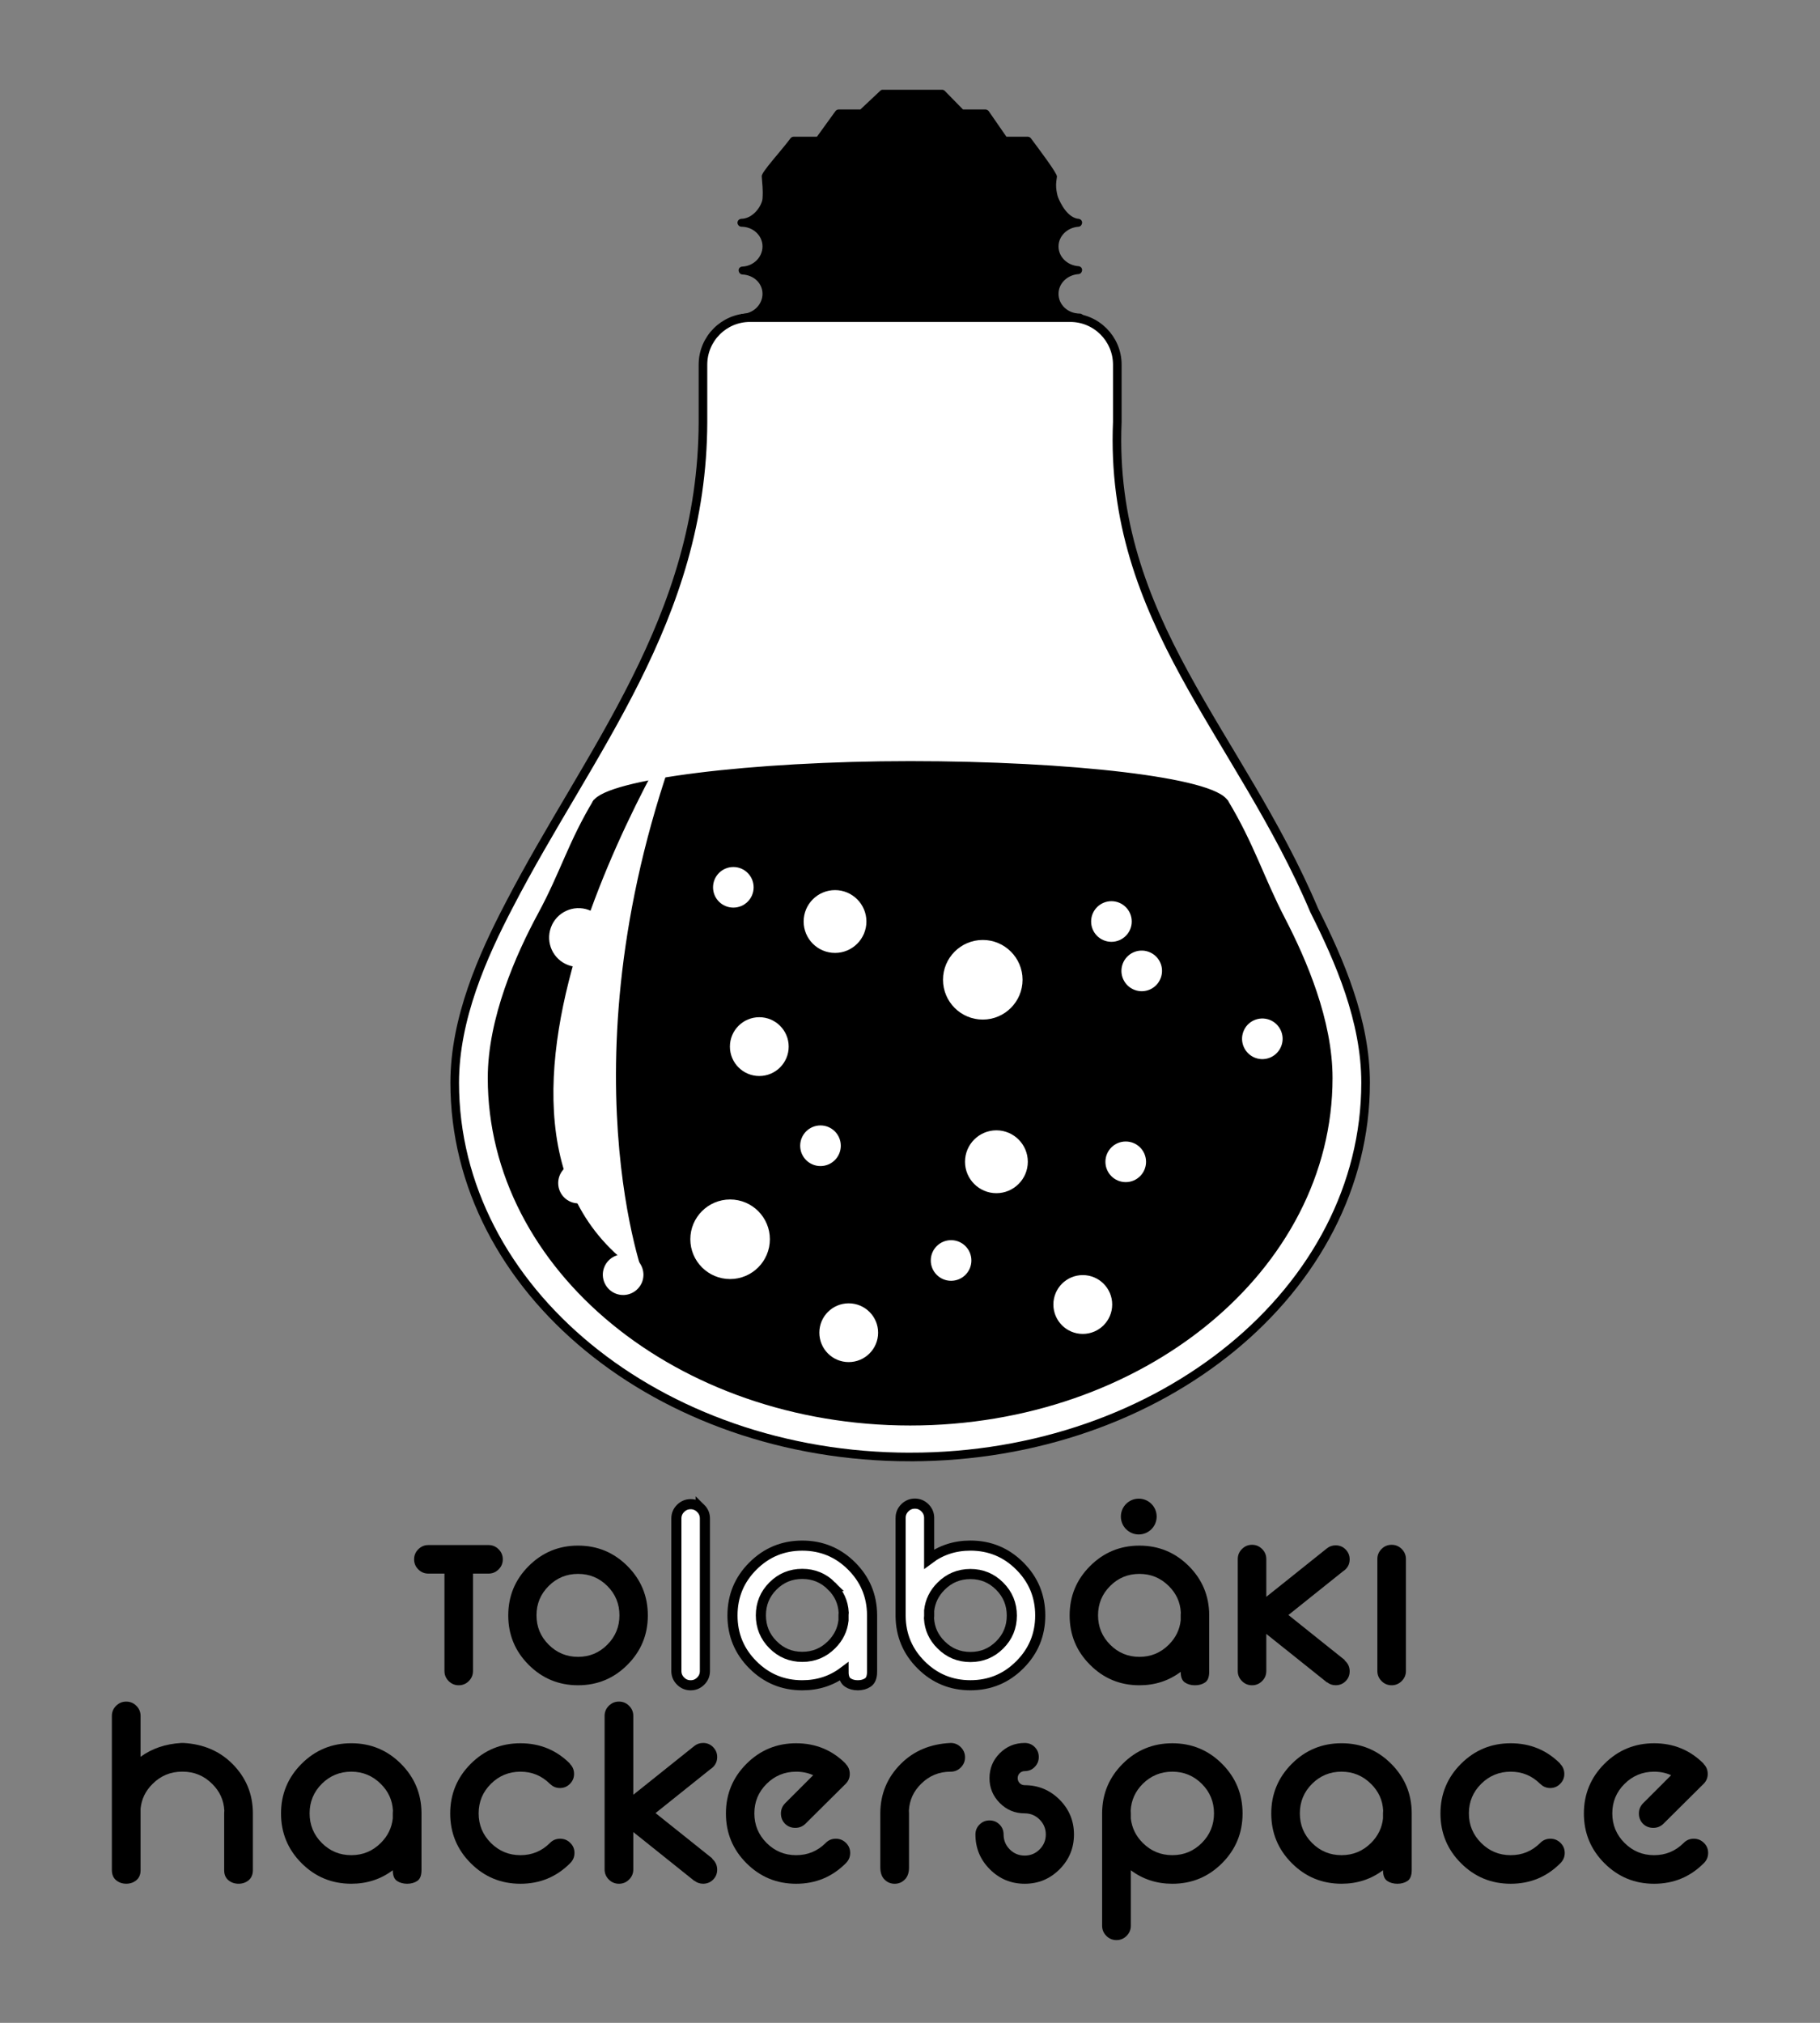<?xml version="1.0" encoding="UTF-8" standalone="no"?>
<!-- Generator: Adobe Illustrator 15.1.0, SVG Export Plug-In . SVG Version: 6.00 Build 0)  -->

<svg
   xmlns:dc="http://purl.org/dc/elements/1.1/"
   xmlns:cc="http://creativecommons.org/ns#"
   xmlns:rdf="http://www.w3.org/1999/02/22-rdf-syntax-ns#"
   xmlns:svg="http://www.w3.org/2000/svg"
   xmlns="http://www.w3.org/2000/svg"
   xmlns:xlink="http://www.w3.org/1999/xlink"
   xmlns:sodipodi="http://sodipodi.sourceforge.net/DTD/sodipodi-0.dtd"
   xmlns:inkscape="http://www.inkscape.org/namespaces/inkscape"
   version="1.1"
   id="Layer_1"
   x="0px"
   y="0px"
   width="144"
   height="160"
   viewBox="0 0 144 160"
   enable-background="new 0 0 144 135"
   xml:space="preserve"
   inkscape:version="0.48.3.1 r9886"
   sodipodi:docname="logo-outlines-bw-gloss2.svg"
   inkscape:export-filename="/home/jkruse/Documents/labaki/logo-outlines-bw-gloss2.png"
   inkscape:export-xdpi="1200.23"
   inkscape:export-ydpi="1200.23"><rect x="0" y="0" width="144" height="160" fill="#808080" stroke="none"/><defs
   id="defs165"><linearGradient
     id="linearGradient3831"><stop
       style="stop-color:#ebebff;stop-opacity:1;"
       offset="0"
       id="stop3833" /><stop
       style="stop-color:#ebebff;stop-opacity:0.004;"
       offset="1"
       id="stop3835" /></linearGradient><linearGradient
     inkscape:collect="always"
     xlink:href="#linearGradient3841"
     id="linearGradient3847"
     x1="70.288"
     y1="50.233"
     x2="61.569"
     y2="80.875"
     gradientUnits="userSpaceOnUse" /><linearGradient
     inkscape:collect="always"
     id="linearGradient3841"><stop
       style="stop-color:#ffffff;stop-opacity:1;"
       offset="0"
       id="stop3843" /><stop
       style="stop-color:#ffffff;stop-opacity:0;"
       offset="1"
       id="stop3845" /></linearGradient><linearGradient
     id="linearGradient3822"><stop
       style="stop-color:#8dc63f;stop-opacity:1;"
       offset="0"
       id="stop3824" /><stop
       style="stop-color:#c0ffaa;stop-opacity:0;"
       offset="1"
       id="stop3826" /></linearGradient><linearGradient
     id="linearGradient3831-6"><stop
       style="stop-color:#ebebff;stop-opacity:1;"
       offset="0"
       id="stop3833-0" /><stop
       style="stop-color:#ebebff;stop-opacity:0.004;"
       offset="1"
       id="stop3835-9" /></linearGradient><linearGradient
     inkscape:collect="always"
     xlink:href="#linearGradient3851"
     id="linearGradient3857"
     x1="68.504"
     y1="32.844"
     x2="47.685"
     y2="31.195"
     gradientUnits="userSpaceOnUse"
     gradientTransform="matrix(0.734,0,0,0.734,70.336,55.446)" /><linearGradient
     inkscape:collect="always"
     id="linearGradient3851"><stop
       style="stop-color:#ffffff;stop-opacity:1;"
       offset="0"
       id="stop3853" /><stop
       style="stop-color:#ffffff;stop-opacity:0;"
       offset="1"
       id="stop3855" /></linearGradient><linearGradient
     inkscape:collect="always"
     xlink:href="#linearGradient3822-0"
     id="linearGradient3115-3"
     x1="45.77"
     y1="52.271"
     x2="46.325"
     y2="9.479"
     gradientUnits="userSpaceOnUse" /><linearGradient
     id="linearGradient3822-0"><stop
       style="stop-color:#5cff5c;stop-opacity:1;"
       offset="0"
       id="stop3824-5" /><stop
       style="stop-color:#c0ffaa;stop-opacity:0;"
       offset="1"
       id="stop3826-3" /></linearGradient><filter
     color-interpolation-filters="sRGB"
     inkscape:collect="always"
     id="filter6865-5-1"
     x="-0.105"
     width="1.21"
     y="-0.14"
     height="1.28"><feGaussianBlur
       inkscape:collect="always"
       stdDeviation="3.41"
       id="feGaussianBlur6867-9-9" /></filter><linearGradient
     id="linearGradient3831-2"><stop
       style="stop-color:#ebebff;stop-opacity:1;"
       offset="0"
       id="stop3833-7" /><stop
       style="stop-color:#ebebff;stop-opacity:0.004;"
       offset="1"
       id="stop3835-5" /></linearGradient><linearGradient
     inkscape:collect="always"
     xlink:href="#linearGradient3841-3"
     id="linearGradient3847-4"
     x1="70.288"
     y1="50.233"
     x2="61.569"
     y2="80.875"
     gradientUnits="userSpaceOnUse" /><linearGradient
     inkscape:collect="always"
     id="linearGradient3841-3"><stop
       style="stop-color:#ffffff;stop-opacity:1;"
       offset="0"
       id="stop3843-65" /><stop
       style="stop-color:#ffffff;stop-opacity:0;"
       offset="1"
       id="stop3845-4" /></linearGradient><linearGradient
     inkscape:collect="always"
     xlink:href="#linearGradient3851-6"
     id="linearGradient3857-6"
     x1="68.504"
     y1="32.844"
     x2="47.685"
     y2="31.195"
     gradientUnits="userSpaceOnUse"
     gradientTransform="matrix(0.734,0,0,0.734,70.336,55.446)" /><linearGradient
     inkscape:collect="always"
     id="linearGradient3851-6"><stop
       style="stop-color:#ffffff;stop-opacity:1;"
       offset="0"
       id="stop3853-6" /><stop
       style="stop-color:#ffffff;stop-opacity:0;"
       offset="1"
       id="stop3855-0" /></linearGradient><linearGradient
     y2="93.497"
     x2="63.245"
     y1="123.752"
     x1="72.154"
     gradientTransform="matrix(1.314,0,0,1.254,33.868,-1.15)"
     gradientUnits="userSpaceOnUse"
     id="linearGradient3160"
     xlink:href="#linearGradient3822-1"
     inkscape:collect="always" /><linearGradient
     inkscape:collect="always"
     id="linearGradient3822-1"><stop
       style="stop-color:#ffffff;stop-opacity:1;"
       offset="0"
       id="stop3824-8" /><stop
       style="stop-color:#ffffff;stop-opacity:0;"
       offset="1"
       id="stop3826-0" /></linearGradient><linearGradient
     y2="93.497"
     x2="63.245"
     y1="123.752"
     x1="72.154"
     gradientTransform="matrix(1.314,0,0,1.254,33.868,-1.15)"
     gradientUnits="userSpaceOnUse"
     id="linearGradient3563"
     xlink:href="#linearGradient3822-1"
     inkscape:collect="always" /></defs><sodipodi:namedview
   pagecolor="#ffffff"
   bordercolor="#666666"
   borderopacity="1"
   objecttolerance="10"
   gridtolerance="10"
   guidetolerance="10"
   inkscape:pageopacity="0"
   inkscape:pageshadow="2"
   inkscape:window-width="1366"
   inkscape:window-height="709"
   id="namedview163"
   showgrid="false"
   inkscape:zoom="2.4722548"
   inkscape:cx="5.8561917"
   inkscape:cy="71.211623"
   inkscape:window-x="0"
   inkscape:window-y="27"
   inkscape:window-maximized="1"
   inkscape:current-layer="g3933" />

<g
   id="g121"
   transform="translate(0,25)"
   style="fill:#000000">
	<path
   d="m 8.851,110.726 c 0,-0.313 0.111,-0.579 0.334,-0.802 0.223,-0.223 0.49,-0.333 0.802,-0.333 0.313,0 0.579,0.11 0.802,0.333 0.223,0.223 0.334,0.489 0.334,0.802 v 3.23 c 0.898,-0.653 1.972,-1.019 3.219,-1.093 h 0.179 c 1.566,0.089 2.854,0.639 3.863,1.648 1.068,1.068 1.611,2.36 1.625,3.875 v 4.521 c 0,0.356 -0.111,0.626 -0.334,0.813 -0.223,0.185 -0.489,0.278 -0.801,0.278 -0.313,0 -0.58,-0.094 -0.803,-0.278 -0.223,-0.187 -0.334,-0.449 -0.334,-0.791 v -4.52 c 0,-0.068 0.005,-0.134 0.012,-0.202 -0.044,-0.816 -0.363,-1.519 -0.957,-2.104 -0.646,-0.647 -1.426,-0.97 -2.339,-0.97 h -0.044 c -0.914,0 -1.693,0.322 -2.339,0.97 -0.557,0.549 -0.873,1.202 -0.947,1.96 v 4.865 c 0,0.342 -0.111,0.604 -0.334,0.791 -0.223,0.185 -0.489,0.278 -0.802,0.278 -0.312,0 -0.579,-0.094 -0.802,-0.278 -0.223,-0.187 -0.334,-0.456 -0.334,-0.813 v -12.18 z"
   id="path123"
   inkscape:connector-curvature="0"
   style="fill:#000000" />
	<path
   d="m 33.349,122.908 c 0,0.431 -0.111,0.72 -0.334,0.868 -0.223,0.148 -0.489,0.223 -0.802,0.223 -0.312,0 -0.579,-0.074 -0.802,-0.223 -0.223,-0.149 -0.334,-0.431 -0.334,-0.847 -0.95,0.713 -2.044,1.069 -3.284,1.069 -1.537,0 -2.848,-0.541 -3.932,-1.625 -1.084,-1.084 -1.626,-2.395 -1.626,-3.933 0,-1.535 0.542,-2.846 1.626,-3.93 1.084,-1.084 2.395,-1.625 3.932,-1.625 1.537,0 2.846,0.541 3.93,1.625 1.069,1.068 1.611,2.36 1.626,3.875 v 4.523 z m -3.218,-6.804 c -0.646,-0.647 -1.425,-0.97 -2.338,-0.97 -0.913,0 -1.691,0.322 -2.334,0.963 -0.643,0.643 -0.963,1.421 -0.963,2.333 0,0.915 0.32,1.693 0.963,2.34 0.643,0.645 1.421,0.968 2.334,0.968 0.913,0 1.692,-0.323 2.338,-0.968 0.55,-0.549 0.865,-1.196 0.946,-1.938 v -0.422 c 0,-0.068 0.005,-0.134 0.012,-0.202 -0.044,-0.816 -0.364,-1.519 -0.958,-2.104 z"
   id="path125"
   inkscape:connector-curvature="0"
   style="fill:#000000" />
	<path
   d="m 45.086,114.512 c 0,0.008 0.004,0.01 0.012,0.01 0.215,0.217 0.322,0.479 0.322,0.792 0,0.305 -0.109,0.566 -0.328,0.784 -0.219,0.221 -0.48,0.329 -0.785,0.329 -0.313,0 -0.575,-0.11 -0.791,-0.333 h -0.012 c -0.638,-0.639 -1.413,-0.959 -2.326,-0.959 -0.913,0 -1.692,0.322 -2.338,0.963 -0.646,0.643 -0.97,1.421 -0.97,2.333 0,0.915 0.323,1.693 0.97,2.34 0.646,0.645 1.425,0.968 2.338,0.968 0.906,0 1.682,-0.318 2.326,-0.957 0.008,-0.009 0.016,-0.015 0.023,-0.023 0.215,-0.214 0.479,-0.322 0.791,-0.322 0.312,0 0.578,0.11 0.801,0.329 0.223,0.218 0.334,0.483 0.334,0.795 0,0.312 -0.111,0.579 -0.334,0.802 -0.007,0.009 -0.014,0.015 -0.021,0.023 -1.076,1.075 -2.383,1.614 -3.92,1.614 -1.537,0 -2.848,-0.541 -3.932,-1.625 -1.084,-1.084 -1.625,-2.395 -1.625,-3.933 0,-1.535 0.541,-2.846 1.625,-3.93 1.084,-1.084 2.395,-1.625 3.932,-1.625 1.537,0 2.844,0.536 3.92,1.614 l -0.012,0.011 z"
   id="path127"
   inkscape:connector-curvature="0"
   style="fill:#000000" />
	<path
   d="m 50.108,119.911 v 2.953 c 0,0.312 -0.111,0.579 -0.334,0.802 -0.223,0.223 -0.49,0.333 -0.802,0.333 -0.313,0 -0.579,-0.11 -0.802,-0.333 -0.223,-0.223 -0.334,-0.49 -0.334,-0.802 v -12.139 c 0,-0.313 0.111,-0.579 0.334,-0.802 0.223,-0.223 0.489,-0.333 0.802,-0.333 0.312,0 0.579,0.11 0.802,0.333 0.223,0.223 0.334,0.489 0.334,0.802 v 6.235 l 4.821,-3.852 c 0.2,-0.163 0.435,-0.246 0.702,-0.246 0.312,0 0.575,0.11 0.79,0.329 0.215,0.218 0.323,0.481 0.323,0.784 0,0.313 -0.108,0.575 -0.323,0.791 -0.066,0.066 -0.137,0.123 -0.211,0.168 l -4.343,3.475 4.499,3.595 -0.023,0.023 c 0.03,0.021 0.056,0.045 0.078,0.065 0.215,0.223 0.323,0.488 0.323,0.792 0,0.312 -0.108,0.574 -0.323,0.791 -0.215,0.214 -0.479,0.322 -0.79,0.322 -0.26,0 -0.487,-0.079 -0.68,-0.233 l -0.011,0.011 -4.832,-3.864 z"
   id="path129"
   inkscape:connector-curvature="0"
   style="fill:#000000" />
	<path
   d="m 64.34,115.413 c -0.408,-0.185 -0.857,-0.278 -1.348,-0.278 -0.914,0 -1.693,0.322 -2.339,0.963 -0.646,0.643 -0.968,1.421 -0.968,2.333 0,0.915 0.322,1.693 0.968,2.34 0.646,0.645 1.425,0.968 2.339,0.968 0.905,0 1.682,-0.318 2.328,-0.957 0.007,-0.009 0.014,-0.015 0.021,-0.023 0.215,-0.214 0.479,-0.322 0.79,-0.322 0.311,0 0.579,0.11 0.802,0.329 0.223,0.218 0.334,0.483 0.334,0.795 0,0.312 -0.111,0.579 -0.334,0.802 -0.008,0.009 -0.015,0.015 -0.021,0.023 -1.077,1.075 -2.384,1.614 -3.92,1.614 -1.537,0 -2.847,-0.541 -3.931,-1.625 -1.084,-1.084 -1.626,-2.395 -1.626,-3.933 0,-1.535 0.542,-2.846 1.626,-3.93 1.084,-1.084 2.394,-1.625 3.931,-1.625 1.536,0 2.843,0.536 3.92,1.614 l -0.012,0.011 c 0,0.008 0.004,0.01 0.012,0.01 0.215,0.217 0.322,0.479 0.322,0.792 0,0.305 -0.107,0.563 -0.322,0.78 l -3.186,3.162 c -0.223,0.215 -0.49,0.322 -0.802,0.322 -0.319,0 -0.589,-0.107 -0.812,-0.322 -0.216,-0.223 -0.324,-0.494 -0.324,-0.814 0,-0.312 0.108,-0.579 0.324,-0.802 l 2.228,-2.227 z"
   id="path131"
   inkscape:connector-curvature="0"
   style="fill:#000000" />
	<path
   d="m 75.219,112.863 c 0.311,0 0.578,0.112 0.801,0.335 0.223,0.223 0.334,0.49 0.334,0.802 0,0.312 -0.111,0.579 -0.334,0.802 -0.223,0.223 -0.49,0.333 -0.801,0.333 h -0.012 c -0.912,0 -1.691,0.322 -2.338,0.97 -0.594,0.585 -0.912,1.287 -0.957,2.104 0.008,0.068 0.01,0.134 0.01,0.202 v 4.297 c 0,0.416 -0.111,0.736 -0.334,0.959 -0.223,0.223 -0.489,0.333 -0.801,0.333 -0.313,0 -0.58,-0.11 -0.803,-0.333 -0.223,-0.223 -0.334,-0.55 -0.334,-0.98 v -4.299 c 0.016,-1.515 0.557,-2.807 1.627,-3.875 1.024,-1.026 2.338,-1.575 3.942,-1.65 z"
   id="path133"
   inkscape:connector-curvature="0"
   style="fill:#000000" />
	<path
   d="m 81.076,112.863 c 0.311,0 0.576,0.108 0.791,0.322 0.215,0.217 0.322,0.479 0.322,0.791 0,0.306 -0.107,0.566 -0.322,0.785 -0.215,0.221 -0.48,0.329 -0.791,0.329 -0.156,0 -0.287,0.055 -0.396,0.161 -0.107,0.107 -0.16,0.239 -0.16,0.396 0,0.154 0.053,0.286 0.16,0.395 0.109,0.108 0.24,0.161 0.396,0.161 1.076,0 1.994,0.382 2.756,1.141 0.76,0.762 1.141,1.681 1.141,2.758 0,1.075 -0.381,1.994 -1.141,2.755 -0.762,0.762 -1.68,1.142 -2.756,1.142 -1.076,0 -1.996,-0.38 -2.756,-1.142 -0.762,-0.761 -1.143,-1.68 -1.143,-2.755 0,-0.312 0.109,-0.577 0.33,-0.791 0.217,-0.217 0.48,-0.322 0.783,-0.322 0.313,0 0.576,0.105 0.791,0.322 0.217,0.214 0.324,0.479 0.324,0.791 0,0.46 0.162,0.853 0.488,1.18 0.328,0.326 0.721,0.489 1.182,0.489 0.459,0 0.854,-0.163 1.18,-0.489 0.326,-0.327 0.49,-0.72 0.49,-1.18 0,-0.46 -0.164,-0.854 -0.49,-1.182 -0.326,-0.326 -0.721,-0.49 -1.18,-0.49 -0.773,0 -1.43,-0.273 -1.971,-0.818 -0.543,-0.545 -0.814,-1.2 -0.814,-1.964 0,-0.772 0.271,-1.43 0.814,-1.973 0.542,-0.54 1.199,-0.812 1.972,-0.812 z"
   id="path135"
   inkscape:connector-curvature="0"
   style="fill:#000000" />
	<path
   d="m 87.201,118.387 c 0.014,-1.515 0.557,-2.807 1.625,-3.875 1.084,-1.084 2.395,-1.625 3.932,-1.625 1.535,0 2.846,0.541 3.93,1.625 1.084,1.084 1.625,2.395 1.625,3.93 0,1.538 -0.541,2.849 -1.625,3.933 -1.084,1.084 -2.395,1.625 -3.93,1.625 -1.24,0 -2.336,-0.356 -3.287,-1.069 v 4.389 c 0,0.312 -0.111,0.579 -0.334,0.802 -0.221,0.223 -0.488,0.333 -0.801,0.333 -0.313,0 -0.578,-0.11 -0.801,-0.333 -0.223,-0.223 -0.334,-0.49 -0.334,-0.802 v -8.933 z m 2.26,-0.179 c 0.008,0.068 0.01,0.134 0.01,0.202 v 0.422 c 0.082,0.742 0.398,1.39 0.947,1.938 0.646,0.645 1.426,0.968 2.34,0.968 0.912,0 1.689,-0.323 2.332,-0.968 0.643,-0.646 0.963,-1.425 0.963,-2.34 0,-0.912 -0.32,-1.69 -0.963,-2.333 -0.643,-0.641 -1.42,-0.963 -2.332,-0.963 -0.914,0 -1.693,0.32 -2.34,0.959 -0.594,0.595 -0.912,1.299 -0.957,2.115 z"
   id="path137"
   inkscape:connector-curvature="0"
   style="fill:#000000" />
	<path
   d="m 111.697,122.908 c 0,0.431 -0.111,0.72 -0.334,0.868 -0.223,0.148 -0.488,0.223 -0.801,0.223 -0.313,0 -0.58,-0.074 -0.803,-0.223 -0.223,-0.149 -0.334,-0.431 -0.334,-0.847 -0.949,0.713 -2.045,1.069 -3.283,1.069 -1.537,0 -2.848,-0.541 -3.932,-1.625 -1.084,-1.084 -1.627,-2.395 -1.627,-3.933 0,-1.535 0.543,-2.846 1.627,-3.93 1.084,-1.084 2.395,-1.625 3.932,-1.625 1.537,0 2.846,0.541 3.93,1.625 1.068,1.068 1.611,2.36 1.625,3.875 v 4.523 z m -3.217,-6.804 c -0.646,-0.647 -1.426,-0.97 -2.338,-0.97 -0.914,0 -1.691,0.322 -2.334,0.963 -0.643,0.643 -0.963,1.421 -0.963,2.333 0,0.915 0.32,1.693 0.963,2.34 0.643,0.645 1.42,0.968 2.334,0.968 0.912,0 1.691,-0.323 2.338,-0.968 0.549,-0.549 0.865,-1.196 0.945,-1.938 v -0.422 c 0,-0.068 0.006,-0.134 0.012,-0.202 -0.042,-0.816 -0.363,-1.519 -0.957,-2.104 z"
   id="path139"
   inkscape:connector-curvature="0"
   style="fill:#000000" />
	<path
   d="m 123.436,114.512 c 0,0.008 0.004,0.01 0.012,0.01 0.215,0.217 0.322,0.479 0.322,0.792 0,0.305 -0.109,0.566 -0.33,0.784 -0.217,0.221 -0.48,0.329 -0.783,0.329 -0.313,0 -0.576,-0.11 -0.791,-0.333 h -0.012 c -0.639,-0.639 -1.414,-0.959 -2.326,-0.959 -0.914,0 -1.693,0.322 -2.338,0.963 -0.646,0.643 -0.971,1.421 -0.971,2.333 0,0.915 0.324,1.693 0.971,2.34 0.645,0.645 1.424,0.968 2.338,0.968 0.906,0 1.68,-0.318 2.326,-0.957 0.008,-0.009 0.016,-0.015 0.023,-0.023 0.215,-0.214 0.479,-0.322 0.791,-0.322 0.311,0 0.578,0.11 0.801,0.329 0.223,0.218 0.334,0.483 0.334,0.795 0,0.312 -0.111,0.579 -0.334,0.802 -0.008,0.009 -0.014,0.015 -0.021,0.023 -1.076,1.075 -2.383,1.614 -3.92,1.614 -1.537,0 -2.848,-0.541 -3.932,-1.625 -1.084,-1.084 -1.625,-2.395 -1.625,-3.933 0,-1.535 0.541,-2.846 1.625,-3.93 1.084,-1.084 2.395,-1.625 3.932,-1.625 1.537,0 2.844,0.536 3.92,1.614 l -0.012,0.011 z"
   id="path141"
   inkscape:connector-curvature="0"
   style="fill:#000000" />
	<path
   d="m 132.221,115.413 c -0.408,-0.185 -0.857,-0.278 -1.348,-0.278 -0.912,0 -1.691,0.322 -2.338,0.963 -0.646,0.643 -0.969,1.421 -0.969,2.333 0,0.915 0.322,1.693 0.969,2.34 0.646,0.645 1.426,0.968 2.338,0.968 0.906,0 1.682,-0.318 2.328,-0.957 0.008,-0.009 0.016,-0.015 0.023,-0.023 0.215,-0.214 0.477,-0.322 0.789,-0.322 0.312,0 0.58,0.11 0.803,0.329 0.223,0.218 0.334,0.483 0.334,0.795 0,0.312 -0.111,0.579 -0.334,0.802 -0.008,0.009 -0.016,0.015 -0.023,0.023 -1.076,1.075 -2.383,1.614 -3.92,1.614 -1.535,0 -2.846,-0.541 -3.93,-1.625 -1.084,-1.084 -1.625,-2.395 -1.625,-3.933 0,-1.535 0.541,-2.846 1.625,-3.93 1.084,-1.084 2.395,-1.625 3.93,-1.625 1.537,0 2.844,0.536 3.92,1.614 l -0.01,0.011 c 0,0.008 0.002,0.01 0.01,0.01 0.215,0.217 0.324,0.479 0.324,0.792 0,0.305 -0.109,0.563 -0.324,0.78 l -3.184,3.162 c -0.223,0.215 -0.49,0.322 -0.803,0.322 -0.318,0 -0.59,-0.107 -0.813,-0.322 -0.215,-0.223 -0.322,-0.494 -0.322,-0.814 0,-0.312 0.107,-0.579 0.322,-0.802 l 2.228,-2.227 z"
   id="path143"
   inkscape:connector-curvature="0"
   style="fill:#000000" />
</g>

<g
   id="g3933"
   transform="translate(0,25)"><g
     id="g145"
     style="fill:#ffffff;stroke:#000000;stroke-width:0.8;stroke-miterlimit:4;stroke-dasharray:none">
	<path
   id="path147"
   d="m 55.441,94.311 c 0.223,0.221 0.332,0.487 0.332,0.797 v 12.063 c 0,0.31 -0.109,0.576 -0.332,0.797 -0.221,0.222 -0.486,0.333 -0.797,0.333 -0.309,0 -0.574,-0.111 -0.797,-0.333 -0.221,-0.221 -0.332,-0.487 -0.332,-0.797 V 95.107 c 0,-0.31 0.111,-0.576 0.332,-0.797 0.223,-0.222 0.488,-0.334 0.797,-0.334 0.311,0.001 0.576,0.113 0.797,0.335 z"
   style="fill:#ffffff;fill-opacity:1;stroke:#000000;stroke-width:0.8;stroke-miterlimit:4;stroke-dasharray:none"
   inkscape:connector-curvature="0" />
	<path
   id="path149"
   d="m 69,107.214 c 0,0.429 -0.111,0.717 -0.332,0.864 -0.221,0.148 -0.486,0.222 -0.797,0.222 -0.311,0 -0.576,-0.073 -0.797,-0.222 -0.221,-0.147 -0.332,-0.428 -0.332,-0.841 -0.944,0.709 -2.033,1.063 -3.266,1.063 -1.527,0 -2.829,-0.539 -3.906,-1.617 -1.078,-1.077 -1.615,-2.379 -1.615,-3.905 0,-1.528 0.537,-2.83 1.615,-3.907 1.077,-1.077 2.379,-1.617 3.906,-1.617 1.527,0 2.83,0.54 3.908,1.617 1.063,1.063 1.602,2.347 1.615,3.852 v 4.491 z m -3.2,-6.762 C 65.158,99.81 64.384,99.49 63.476,99.49 c -0.907,0 -1.68,0.318 -2.318,0.957 -0.638,0.639 -0.957,1.41 -0.957,2.319 0,0.906 0.318,1.682 0.957,2.322 0.639,0.643 1.411,0.964 2.318,0.964 0.908,0 1.683,-0.321 2.324,-0.964 0.547,-0.546 0.859,-1.187 0.941,-1.924 v -0.423 c 0,-0.064 0.004,-0.132 0.012,-0.198 -0.045,-0.811 -0.362,-1.508 -0.953,-2.091 z"
   style="fill:#ffffff;fill-opacity:1;stroke:#000000;stroke-width:0.8;stroke-miterlimit:4;stroke-dasharray:none"
   inkscape:connector-curvature="0" />
	<path
   id="path151"
   d="m 71.257,95.063 c 0,-0.311 0.111,-0.576 0.332,-0.797 0.221,-0.222 0.488,-0.334 0.797,-0.334 0.311,0 0.576,0.112 0.797,0.334 0.221,0.221 0.332,0.486 0.332,0.797 v 3.252 c 0.945,-0.708 2.033,-1.063 3.266,-1.063 1.527,0 2.83,0.54 3.906,1.617 1.078,1.077 1.617,2.379 1.617,3.907 0,1.526 -0.539,2.828 -1.617,3.905 -1.076,1.078 -2.379,1.617 -3.906,1.617 -1.527,0 -2.83,-0.539 -3.907,-1.617 -1.064,-1.063 -1.602,-2.347 -1.617,-3.852 v -7.766 z m 3.2,10.038 c 0.641,0.643 1.416,0.963 2.324,0.963 0.906,0 1.68,-0.318 2.318,-0.958 0.639,-0.637 0.957,-1.41 0.957,-2.318 0,-0.906 -0.318,-1.683 -0.957,-2.323 -0.639,-0.643 -1.412,-0.964 -2.318,-0.964 -0.908,0 -1.684,0.321 -2.324,0.964 -0.547,0.546 -0.859,1.187 -0.941,1.925 v 0.422 c 0,0.065 -0.004,0.132 -0.012,0.198 0.045,0.81 0.363,1.508 0.953,2.091 z"
   style="fill:#ffffff;fill-opacity:1;stroke:#000000;stroke-width:0.8;stroke-miterlimit:4;stroke-dasharray:none"
   inkscape:connector-curvature="0" />
	
	
	
	
	
</g><g
     id="g4514"
     style="fill:#000000"><path
       style="fill:#000000"
       inkscape:connector-curvature="0"
       d="m 35.166,97.209 h 2.258 1.229 c 0.31,0 0.575,0.111 0.797,0.333 0.221,0.221 0.332,0.487 0.332,0.797 0,0.311 -0.111,0.575 -0.332,0.797 -0.222,0.221 -0.487,0.331 -0.797,0.331 h -1.229 v 7.703 c 0,0.31 -0.111,0.576 -0.332,0.797 -0.222,0.222 -0.486,0.333 -0.797,0.333 -0.311,0 -0.576,-0.111 -0.797,-0.333 -0.222,-0.221 -0.332,-0.487 -0.332,-0.797 v -7.703 h -1.273 c -0.31,0 -0.574,-0.11 -0.797,-0.331 -0.221,-0.222 -0.332,-0.486 -0.332,-0.797 0,-0.31 0.111,-0.576 0.332,-0.797 0.223,-0.222 0.487,-0.333 0.797,-0.333 h 1.273 z"
       id="path153" /><path
       style="fill:#000000"
       inkscape:connector-curvature="0"
       d="m 49.642,98.87 c 1.077,1.077 1.615,2.379 1.615,3.907 0,1.526 -0.538,2.828 -1.615,3.905 -1.077,1.078 -2.379,1.617 -3.907,1.617 -1.526,0 -2.829,-0.539 -3.907,-1.617 -1.076,-1.077 -1.615,-2.379 -1.615,-3.905 0,-1.528 0.539,-2.83 1.615,-3.907 1.078,-1.077 2.381,-1.617 3.907,-1.617 1.528,0 2.83,0.54 3.907,1.617 z m -3.907,0.62 c -0.907,0 -1.683,0.318 -2.324,0.957 -0.641,0.639 -0.963,1.41 -0.963,2.319 0,0.906 0.321,1.682 0.963,2.322 0.642,0.643 1.417,0.964 2.324,0.964 0.907,0 1.681,-0.321 2.318,-0.964 0.639,-0.641 0.958,-1.416 0.958,-2.322 0,-0.909 -0.319,-1.681 -0.958,-2.319 -0.637,-0.638 -1.411,-0.957 -2.318,-0.957 z"
       id="path155" /><path
       style="fill:#000000"
       inkscape:connector-curvature="0"
       d="m 95.674,107.214 c 0,0.429 -0.107,0.717 -0.33,0.864 -0.221,0.148 -0.486,0.222 -0.797,0.222 -0.311,0 -0.574,-0.073 -0.797,-0.222 -0.221,-0.147 -0.332,-0.428 -0.332,-0.841 -0.945,0.709 -2.033,1.063 -3.266,1.063 -1.527,0 -2.83,-0.539 -3.906,-1.617 -1.078,-1.077 -1.615,-2.379 -1.615,-3.905 0,-1.528 0.537,-2.83 1.615,-3.907 1.076,-1.077 2.379,-1.617 3.906,-1.617 1.527,0 2.83,0.54 3.908,1.617 1.063,1.063 1.6,2.347 1.613,3.852 v 4.491 z m -3.197,-6.762 C 91.834,99.81 91.061,99.49 90.153,99.49 c -0.908,0 -1.682,0.318 -2.318,0.957 -0.639,0.639 -0.957,1.41 -0.957,2.319 0,0.906 0.318,1.682 0.957,2.322 0.637,0.643 1.41,0.964 2.318,0.964 0.908,0 1.682,-0.321 2.324,-0.964 0.547,-0.546 0.861,-1.187 0.941,-1.924 v -0.423 c 0,-0.064 0.004,-0.132 0.01,-0.198 -0.043,-0.811 -0.362,-1.508 -0.951,-2.091 z"
       id="path157" /><path
       style="fill:#000000"
       inkscape:connector-curvature="0"
       d="m 110.107,108.3 c -0.311,0 -0.576,-0.111 -0.797,-0.333 -0.221,-0.221 -0.332,-0.487 -0.332,-0.797 v -8.854 c 0,-0.31 0.111,-0.575 0.332,-0.797 0.221,-0.221 0.486,-0.33 0.797,-0.33 0.309,0 0.576,0.109 0.797,0.33 0.221,0.222 0.334,0.487 0.334,0.797 v 8.854 c 0,0.31 -0.113,0.576 -0.334,0.797 -0.22,0.221 -0.488,0.333 -0.797,0.333 z"
       id="path159" /><path
       style="fill:#000000"
       inkscape:connector-curvature="0"
       d="m 100.191,104.237 v 2.933 c 0,0.31 -0.109,0.576 -0.332,0.797 -0.221,0.222 -0.486,0.333 -0.797,0.333 -0.309,0 -0.574,-0.111 -0.797,-0.333 -0.221,-0.221 -0.332,-0.487 -0.332,-0.797 v -8.851 c 0,-0.31 0.111,-0.576 0.332,-0.797 0.223,-0.222 0.488,-0.334 0.797,-0.334 0.311,0 0.576,0.112 0.797,0.334 0.223,0.221 0.332,0.487 0.332,0.797 v 2.985 l 4.793,-3.83 c 0.197,-0.162 0.43,-0.242 0.695,-0.242 0.311,0 0.574,0.108 0.787,0.325 0.215,0.219 0.32,0.478 0.32,0.781 0,0.311 -0.105,0.571 -0.32,0.785 -0.066,0.067 -0.137,0.121 -0.211,0.166 l -4.314,3.452 4.471,3.576 -0.023,0.022 c 0.029,0.022 0.057,0.044 0.078,0.066 0.215,0.221 0.32,0.482 0.32,0.786 0,0.31 -0.105,0.571 -0.32,0.785 -0.213,0.214 -0.477,0.321 -0.787,0.321 -0.258,0 -0.482,-0.078 -0.674,-0.233 l -0.012,0.012 -4.803,-3.839 z"
       id="path161" /><path
       sodipodi:type="arc"
       style="fill:#000000;fill-opacity:1;fill-rule:evenodd;stroke:none"
       id="path3144"
       sodipodi:cx="90.099937"
       sodipodi:cy="93.944359"
       sodipodi:rx="1.4157116"
       sodipodi:ry="1.4157116"
       d="m 91.516,93.944 c 0,0.782 -0.634,1.416 -1.416,1.416 -0.782,0 -1.416,-0.634 -1.416,-1.416 0,-0.782 0.634,-1.416 1.416,-1.416 0.782,0 1.416,0.634 1.416,1.416 z"
       transform="translate(0,1.011)" /></g></g><g
   transform="matrix(1.363,0,0,1.363,-75.065,-79.228)"
   id="g3450"><g
     id="g4657-7-5"
     transform="translate(22.43,52.336)"><path
       sodipodi:nodetypes="csccsscscccc"
       id="path4673-0-7-1"
       d="m 85.479,90.343 c 14.6,0 26.436,-9.724 26.436,-21.719 0,-3.607 -1.516,-7.081 -2.979,-9.995 C 104.594,48.367 97.017,41.797 97.502,30.28 l 0,-3.327 c 0,-1.504 -1.225,-2.728 -2.729,-2.728 l -18.593,0 c -1.508,-0.003 -2.73,1.224 -2.73,2.726 l 0,3.327 c -0.03,11.472 -6.651,19.14 -11.253,28.048 -1.526,2.919 -3.158,6.569 -3.158,10.295 -0.002,11.998 11.836,21.718 26.44,21.722 z"
       inkscape:connector-curvature="0"
       style="fill:#ffffff;fill-opacity:1;stroke:#000000;stroke-width:0.5" /><path
       sodipodi:nodetypes="zcsczscsz"
       id="path4675-0-1-5"
       d="m 107.121,59.13 c -1.244,-2.399 -1.787,-4.299 -3.307,-6.821 -0.018,1.224 -8.207,2.217 -18.313,2.217 -10.096,0 -18.281,-0.99 -18.309,-2.215 -1.447,2.405 -1.899,4.14 -3.197,6.538 -1.298,2.398 -2.912,6.061 -2.912,9.5 0,11.068 10.92,20.038 24.395,20.042 13.469,0 24.393,-8.974 24.393,-20.04 0,-3.328 -1.506,-6.822 -2.75,-9.221 z"
       inkscape:connector-curvature="0"
       style="fill:#000000;fill-opacity:1;stroke:#000000;stroke-width:0.25;stroke-linejoin:round;stroke-miterlimit:4;stroke-dasharray:none" /><g
       id="g4659-8-3"><g
         transform="matrix(0.892,0,0,0.892,9.478,1.989)"
         id="g4170-7"><path
           style="font-size:medium;font-style:normal;font-variant:normal;font-weight:normal;font-stretch:normal;text-indent:0;text-align:start;text-decoration:none;line-height:normal;letter-spacing:normal;word-spacing:normal;text-transform:none;direction:ltr;block-progression:tb;writing-mode:lr-tb;text-anchor:start;baseline-shift:baseline;color:#000000;fill:#000000;fill-opacity:1;fill-rule:nonzero;stroke:none;stroke-width:0.616;marker:none;visibility:visible;display:inline;overflow:visible;enable-background:accumulate;font-family:Sans;-inkscape-font-specification:Sans"
           d="m 83.374,10.101 c -0.038,0.009 -0.073,0.027 -0.103,0.051 -0.009,0.008 -0.018,0.017 -0.026,0.026 l -1.284,1.207 -1.413,0 c -0.055,-2.52e-4 -0.11,0.018 -0.154,0.051 -0.019,0.015 -0.037,0.032 -0.051,0.051 l -1.207,1.669 -1.515,0 c -0.055,-2.52e-4 -0.11,0.018 -0.154,0.051 -0.019,0.015 -0.037,0.032 -0.051,0.051 -0.598,0.809 -1.89,2.195 -1.875,2.466 0.028,0.494 0.096,0.865 0.051,1.464 -0.016,0.219 -0.18,0.576 -0.437,0.848 -0.256,0.271 -0.583,0.462 -0.95,0.462 -0.104,0.005 -0.201,0.08 -0.231,0.18 -0.05,0.149 0.074,0.328 0.231,0.334 0.78,0 1.387,0.577 1.387,1.284 0,0.684 -0.569,1.276 -1.31,1.31 -0.067,5.73e-4 -0.133,0.029 -0.18,0.077 -0.147,0.14 -0.023,0.441 0.18,0.437 0.748,0.037 1.31,0.576 1.31,1.259 0,0.707 -0.612,1.31 -1.387,1.31 l 0,0.514 21.934,0 c 0.057,0 0.078,-0.017 0.103,-0.026 0.006,-0.002 0.022,0.001 0.026,0 0.027,-0.004 0.053,-0.013 0.077,-0.026 0.141,-0.06 0.195,-0.263 0.103,-0.385 -0.027,-0.034 -0.063,-0.061 -0.103,-0.077 -0.032,-0.016 -0.067,-0.024 -0.103,-0.026 -0.009,0 -0.017,1.49e-4 -0.026,0 -0.767,-0.013 -1.361,-0.585 -1.361,-1.284 0,-0.676 0.577,-1.238 1.31,-1.284 0.183,-0.013 0.294,-0.268 0.18,-0.411 -0.042,-0.057 -0.109,-0.096 -0.18,-0.103 -0.733,-0.046 -1.31,-0.608 -1.31,-1.284 0,-0.676 0.577,-1.238 1.31,-1.284 0.183,-0.013 0.294,-0.268 0.18,-0.411 -0.042,-0.057 -0.109,-0.096 -0.18,-0.103 -0.318,-0.02 -0.634,-0.256 -0.873,-0.565 -0.24,-0.309 -0.405,-0.678 -0.462,-0.822 -0.05,-0.128 -0.105,-0.372 -0.128,-0.642 -0.023,-0.27 0.029,-0.541 0.051,-0.719 0.026,-0.202 -1.132,-1.734 -1.695,-2.491 -0.008,-0.009 -0.017,-0.018 -0.026,-0.026 -0.047,-0.048 -0.113,-0.076 -0.18,-0.077 l -1.387,0 -1.156,-1.669 c -0.027,-0.034 -0.063,-0.061 -0.103,-0.077 -0.032,-0.016 -0.067,-0.024 -0.103,-0.026 l -1.464,0 -1.181,-1.207 c -0.008,-0.009 -0.017,-0.018 -0.026,-0.026 -0.044,-0.033 -0.099,-0.052 -0.154,-0.051 l -3.853,0 c -0.017,-0.002 -0.034,-0.002 -0.051,0 z"
           id="polygon4661-5-1"
           inkscape:connector-curvature="0"
           sodipodi:nodetypes="cccccccccccscscccscccsccscccccccscccscccsccscccccccccccccc" /></g><g
         transform="matrix(1.069,0,0,1,-5.884,0.324)"
         id="g4194-7"
         style="stroke:#000000" /></g><path
       inkscape:export-ydpi="600.23077"
       inkscape:export-xdpi="600.23077"
       sodipodi:nodetypes="scszs"
       id="path4677-0-2-8"
       d="m 85.479,54.526 c 10.104,0 19.04,-0.878 18.343,-2.185 C 103.126,51.035 94.745,50.086 85.479,50.086 c -9.223,0 -17.573,1.056 -18.31,2.27 C 66.432,53.569 75.381,54.526 85.479,54.526 z"
       inkscape:connector-curvature="0"
       style="fill:#000000;fill-opacity:1;stroke:#000000;stroke-width:0.25" /><g
       id="g4679-7-1"
       style="fill:#ffffff"><path
         id="path4681-3-9-2"
         d="m 77.084,77.705 c 0,1.139 -0.922,2.062 -2.059,2.062 -1.135,0 -2.059,-0.923 -2.059,-2.062 0,-1.132 0.924,-2.056 2.059,-2.056 1.137,0 2.059,0.924 2.059,2.056 z"
         inkscape:connector-curvature="0"
         style="fill:#ffffff;stroke:#ffffff;stroke-width:0.5" /><path
         id="path4683-1-5-0"
         d="m 91.752,62.647 c 0,1.138 -0.924,2.062 -2.059,2.062 -1.139,0 -2.059,-0.924 -2.059,-2.062 0,-1.133 0.92,-2.058 2.059,-2.058 1.135,0 2.059,0.925 2.059,2.058 z"
         inkscape:connector-curvature="0"
         style="fill:#ffffff;stroke:#ffffff;stroke-width:0.5" /><circle
         id="circle4685-0-0"
         r="1.456"
         cy="66.528"
         cx="76.72"
         sodipodi:cx="76.720001"
         sodipodi:cy="66.528"
         sodipodi:rx="1.456"
         sodipodi:ry="1.456"
         style="fill:#ffffff;stroke:#ffffff;stroke-width:0.5"
         d="m 78.176,66.528 c 0,0.804 -0.652,1.456 -1.456,1.456 -0.804,0 -1.456,-0.652 -1.456,-1.456 0,-0.804 0.652,-1.456 1.456,-1.456 0.804,0 1.456,0.652 1.456,1.456 z" /><path
         id="path4687-4-3-8"
         d="m 82.688,59.268 c 0,0.867 -0.705,1.573 -1.57,1.573 -0.873,0 -1.574,-0.706 -1.574,-1.573 0,-0.866 0.701,-1.572 1.574,-1.572 0.864,0 1.57,0.706 1.57,1.572 z"
         inkscape:connector-curvature="0"
         style="fill:#ffffff;stroke:#ffffff;stroke-width:0.5" /><path
         id="path4689-3-0-7"
         d="m 76.141,57.285 c 0,0.512 -0.416,0.927 -0.926,0.927 -0.516,0 -0.93,-0.415 -0.93,-0.927 0,-0.512 0.414,-0.929 0.93,-0.929 0.51,-0.001 0.926,0.416 0.926,0.929 z"
         inkscape:connector-curvature="0"
         style="fill:#ffffff;stroke:#ffffff;stroke-width:0.5" /><circle
         id="circle4691-9-5"
         r="0.929"
         cy="59.268"
         cx="97.161"
         sodipodi:cx="97.161003"
         sodipodi:cy="59.268002"
         sodipodi:rx="0.92900002"
         sodipodi:ry="0.92900002"
         style="fill:#ffffff;stroke:#ffffff;stroke-width:0.5"
         d="m 98.09,59.268 c 0,0.513 -0.416,0.929 -0.929,0.929 -0.513,0 -0.929,-0.416 -0.929,-0.929 0,-0.513 0.416,-0.929 0.929,-0.929 0.513,0 0.929,0.416 0.929,0.929 z" /><circle
         id="circle4729-2-6"
         r="0.929"
         cy="73.213"
         cx="97.991"
         sodipodi:cx="97.990997"
         sodipodi:cy="73.212997"
         sodipodi:rx="0.92900002"
         sodipodi:ry="0.92900002"
         style="fill:#ffffff;stroke:#ffffff;stroke-width:0.5"
         d="m 98.92,73.213 c 0,0.513 -0.416,0.929 -0.929,0.929 -0.513,0 -0.929,-0.416 -0.929,-0.929 0,-0.513 0.416,-0.929 0.929,-0.929 0.513,0 0.929,0.416 0.929,0.929 z" /><circle
         id="circle4731-2-2"
         r="0.929"
         cy="72.281"
         cx="80.272"
         sodipodi:cx="80.272003"
         sodipodi:cy="72.280998"
         sodipodi:rx="0.92900002"
         sodipodi:ry="0.92900002"
         style="fill:#ffffff;stroke:#ffffff;stroke-width:0.5"
         d="m 81.201,72.281 c 0,0.513 -0.416,0.929 -0.929,0.929 -0.513,0 -0.929,-0.416 -0.929,-0.929 0,-0.513 0.416,-0.929 0.929,-0.929 0.513,0 0.929,0.416 0.929,0.929 z" /><circle
         id="circle4733-7-9"
         r="0.929"
         cy="78.939"
         cx="87.853"
         sodipodi:cx="87.852997"
         sodipodi:cy="78.939003"
         sodipodi:rx="0.92900002"
         sodipodi:ry="0.92900002"
         style="fill:#ffffff;stroke:#ffffff;stroke-width:0.5"
         d="m 88.782,78.939 c 0,0.513 -0.416,0.929 -0.929,0.929 -0.513,0 -0.929,-0.416 -0.929,-0.929 0,-0.513 0.416,-0.929 0.929,-0.929 0.513,0 0.929,0.416 0.929,0.929 z" /><path
         id="path4735-9-1-2"
         d="m 92.057,73.211 c 0,0.864 -0.705,1.573 -1.574,1.573 -0.869,0 -1.572,-0.709 -1.572,-1.573 0,-0.867 0.703,-1.575 1.572,-1.575 0.869,0 1.574,0.708 1.574,1.575 z"
         inkscape:connector-curvature="0"
         style="fill:#ffffff;stroke:#ffffff;stroke-width:0.5" /><path
         id="path4737-8-5-0"
         d="m 83.367,83.128 c 0,0.805 -0.652,1.458 -1.457,1.458 -0.805,0 -1.455,-0.653 -1.455,-1.458 0,-0.801 0.65,-1.452 1.455,-1.452 0.805,0 1.457,0.651 1.457,1.452 z"
         inkscape:connector-curvature="0"
         style="fill:#ffffff;stroke:#ffffff;stroke-width:0.5" /><circle
         id="circle4739-1-6"
         r="1.457"
         cy="81.494"
         cx="95.498"
         sodipodi:cx="95.498001"
         sodipodi:cy="81.494003"
         sodipodi:rx="1.457"
         sodipodi:ry="1.457"
         style="fill:#ffffff;stroke:#ffffff;stroke-width:0.5"
         d="m 96.955,81.494 c 0,0.805 -0.652,1.457 -1.457,1.457 -0.805,0 -1.457,-0.652 -1.457,-1.457 0,-0.805 0.652,-1.457 1.457,-1.457 0.805,0 1.457,0.652 1.457,1.457 z" /><path
         id="path4741-1-4"
         d="m 99.242,61.264 c 0.482,0.178 0.727,0.711 0.547,1.192 -0.176,0.483 -0.709,0.727 -1.189,0.55 -0.482,-0.178 -0.729,-0.713 -0.551,-1.195 0.178,-0.48 0.713,-0.727 1.193,-0.547 z"
         inkscape:connector-curvature="0"
         style="fill:#ffffff;stroke:#ffffff;stroke-width:0.5" /><circle
         id="circle4743-6-4"
         r="0.929"
         cy="74.447"
         cx="66.225"
         sodipodi:cx="66.224998"
         sodipodi:cy="74.446999"
         sodipodi:rx="0.92900002"
         sodipodi:ry="0.92900002"
         style="fill:#ffffff;stroke:#ffffff;stroke-width:0.5"
         d="m 67.154,74.447 c 0,0.513 -0.416,0.929 -0.929,0.929 -0.513,0 -0.929,-0.416 -0.929,-0.929 0,-0.513 0.416,-0.929 0.929,-0.929 0.513,0 0.929,0.416 0.929,0.929 z" /><path
         id="path4761-4-1"
         d="m 106.242,65.203 c 0.48,0.18 0.727,0.715 0.549,1.192 -0.178,0.485 -0.713,0.73 -1.191,0.552 -0.48,-0.18 -0.727,-0.713 -0.549,-1.194 0.174,-0.481 0.709,-0.726 1.191,-0.55 z"
         inkscape:connector-curvature="0"
         style="fill:#ffffff;stroke:#ffffff;stroke-width:0.5" /><path
         id="path4763-8-8"
         d="m 69.137,78.896 c 0.48,0.173 0.727,0.71 0.551,1.192 -0.182,0.479 -0.715,0.727 -1.195,0.547 -0.479,-0.178 -0.727,-0.711 -0.549,-1.192 0.179,-0.483 0.712,-0.727 1.193,-0.547 z"
         inkscape:connector-curvature="0"
         style="fill:#ffffff;stroke:#ffffff;stroke-width:0.5" /><path
         id="path4765-1-2"
         d="m 66.73,58.832 c 0.754,0.279 1.137,1.118 0.859,1.871 -0.279,0.755 -1.115,1.14 -1.871,0.862 -0.752,-0.279 -1.139,-1.114 -0.857,-1.873 0.276,-0.75 1.116,-1.138 1.869,-0.86 z"
         inkscape:connector-curvature="0"
         style="fill:#ffffff;stroke:#ffffff;stroke-width:0.5" /></g><path
       id="path4767-5-6"
       d="m 72.863,46.574 c 0,0 -16.105,24.671 -2.883,33.198 0,0 -5.041,-13.827 2.883,-33.198 z"
       inkscape:connector-curvature="0"
       style="opacity:1;fill:#ffffff" /></g><path
     sodipodi:nodetypes="cccc"
     inkscape:connector-curvature="0"
     id="path3849-3"
     d="m 104.809,77.924 c 8.169,-0.157 8.165,-0.134 12.398,-0.252 0.868,-0.113 0.882,0.703 1.127,1.088 -0.76,-0.695 -9.05,-0.608 -13.525,-0.836 z"
     style="fill:url(#linearGradient3857-6);fill-opacity:1;stroke:none" /></g></svg>